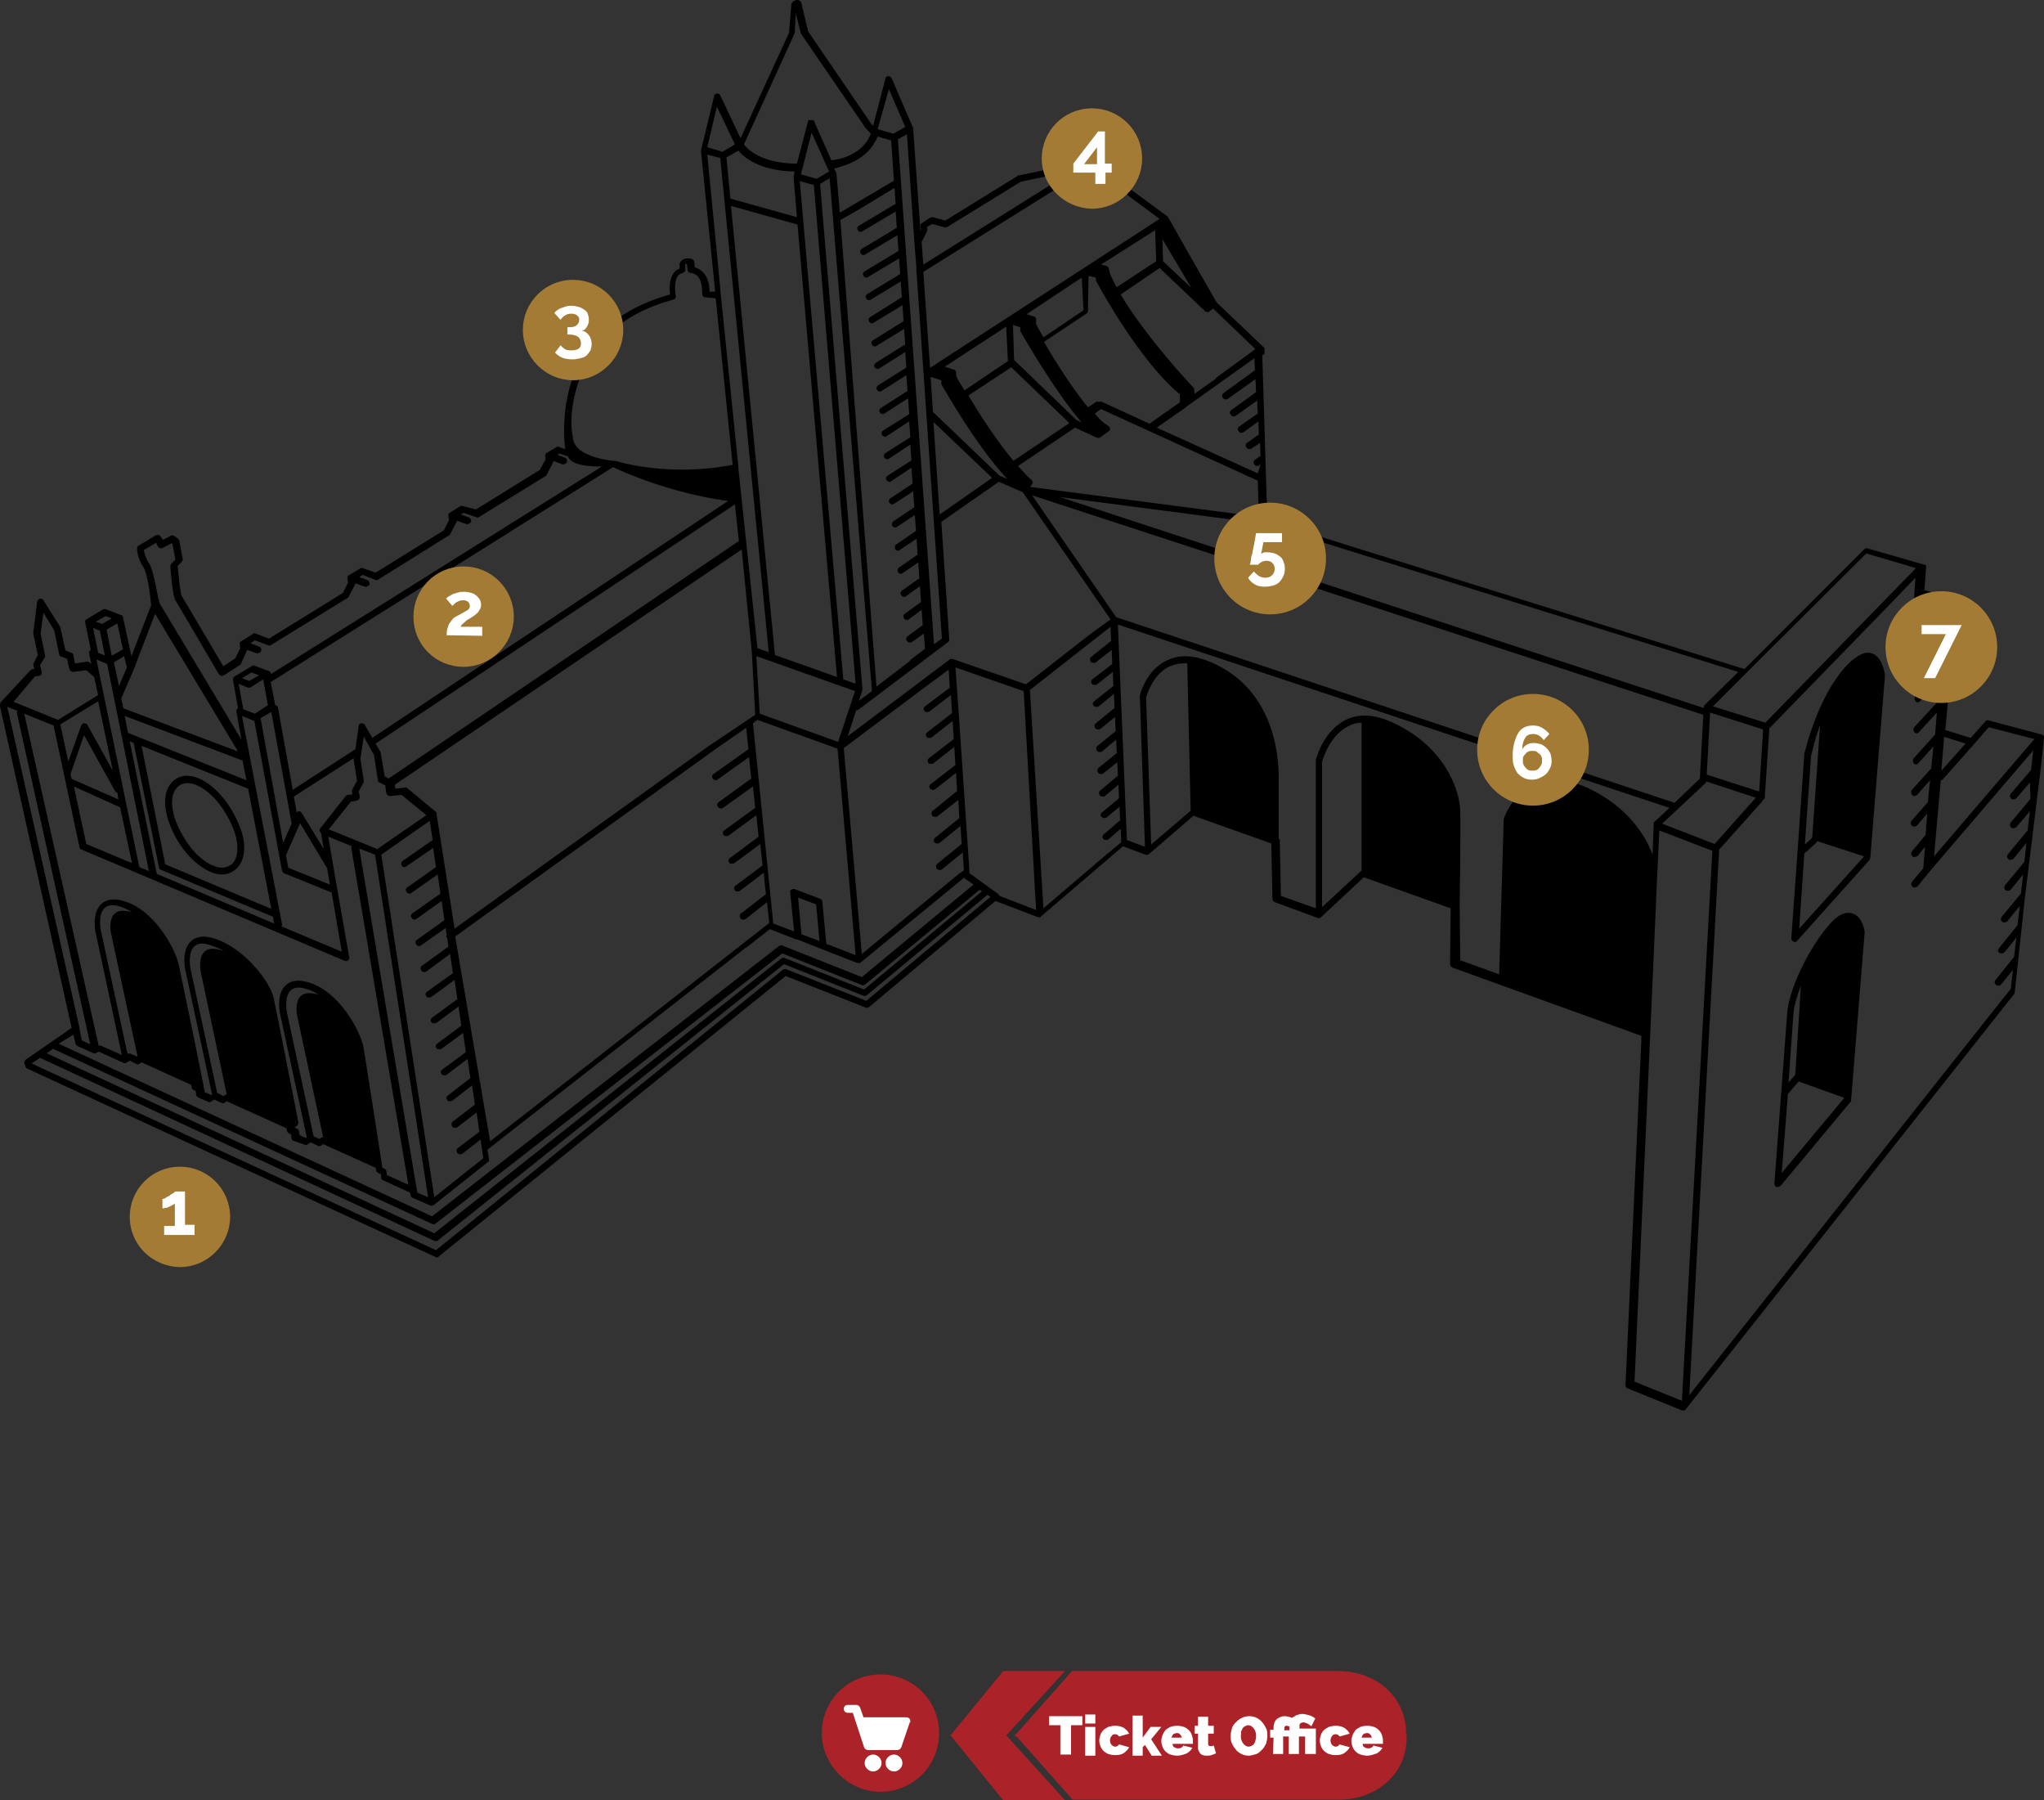 <?xml version="1.0" encoding="utf-8"?>
<!-- Generator: Adobe Illustrator 21.0.0, SVG Export Plug-In . SVG Version: 6.00 Build 0)  -->
<svg version="1.1" xmlns="http://www.w3.org/2000/svg" xmlns:xlink="http://www.w3.org/1999/xlink" x="0px" y="0px"
	 viewBox="0 0 362.4 319.1" style="enable-background:new 0 0 362.4 319.1;" xml:space="preserve">
<rect x="0" y="0" width="362.4" height="319.1" fill="#333333" stroke="none"/>
<style type="text/css">
	.st0{fill:#A37B34;stroke:#A37B34;stroke-miterlimit:10;}
	.st1{fill:#FFFFFF;}
	.st2{fill:#AC2229;stroke:#AC2229;stroke-miterlimit:10;}
	.st3{clip-path:url(#SVGID_3_);fill:#FFFFFF;}
	.st4{clip-path:url(#SVGID_4_);fill:#FFFFFF;}
</style>
<g id="Livello_1">
	<path d="M331.2,115.7c-0.2,0-0.5,0-0.7,0.1c-2.6,0.7-7.6,6.1-10.6,17.8v0.1l-1.2,17.3l-1.1,15.3c0,0.3,0.1,0.5,0.4,0.6
		c0.1,0,0.2,0.1,0.2,0.1c0.2,0,0.3-0.1,0.4-0.2l12.8-14.3c0.1-0.1,0.1-0.2,0.2-0.4l2.6-32.3v-0.1
		C334.2,119.5,333.7,115.7,331.2,115.7 M322.7,128.5l-1.4,20c0,0-0.1,0-0.1,0.1l-1.2,1.1l1.1-15.7
		C321.6,131.9,322.1,130.1,322.7,128.5 M319.9,151.3l2.1-1.9c0.1-0.1,0.1-0.2,0.2-0.3l8.3,2.7L319,164.6L319.9,151.3z"/>
	<path d="M327.7,161.8c-0.3,0-0.7,0.1-1,0.2c-2.9,1-9,10.8-9.8,17.2l-2.3,30.6c0,0.3,0.1,0.5,0.4,0.6c0.1,0,0.2,0,0.2,0
		c0.2,0,0.3-0.1,0.5-0.2l12.4-14.9c0.1-0.1,0.1-0.2,0.1-0.3l2.4-29.7v-0.1C330.6,164.9,330.1,161.8,327.7,161.8 M319.3,174.7
		l-1,15.8l-1.2,1.4l0.9-12.6C318.2,177.9,318.7,176.3,319.3,174.7 M317,193.9l1.9-2.2l8.1,2.9l-11.1,13.3L317,193.9z"/>
	<path d="M39.4,155c0.7,0,1.3-0.2,1.8-0.5c1.4-0.8,2.1-2.3,2.1-4.3c0-1.9-0.8-4.1-2.1-6.4c-2.2-3.8-5.4-6.3-8.1-6.3
		c-0.7,0-1.3,0.2-1.8,0.5c-2.7,1.6-2.7,5.9,0,10.7C33.5,152.5,36.8,155,39.4,155 M32,139.1c0.4-0.2,0.8-0.3,1.2-0.3
		c2.2,0,5.1,2.3,7,5.7c1.2,2.1,1.9,4.1,1.9,5.8c0,1.1-0.2,2.5-1.5,3.2c-0.4,0.2-0.8,0.3-1.2,0.3c-2.2,0-5.1-2.3-7-5.7
		C30,144,29.9,140.3,32,139.1"/>
	<path d="M361.8,136.4l0.6-5.6l0,0c0-0.1,0-0.1,0-0.2l0,0c0-0.1,0-0.1-0.1-0.2l0,0l-0.1-0.1l0,0l0,0c-0.1,0-0.1-0.1-0.2-0.1l0,0
		l-9.4-2.5c-0.2-0.1-0.5,0-0.6,0.2l-2.6,2.9l-4.5-1.4l2.1-22.7l0,0v-0.1v-0.1v-0.1c0,0,0-0.1-0.1-0.1l0,0l0,0l-0.1-0.1
		c0,0,0,0-0.1,0l0,0l-5.5-1.6l0.3-4l0,0v-0.1v-0.1v-0.1c0,0,0-0.1-0.1-0.1l0,0l0,0l-0.1-0.1h-0.1l0,0l-10.1-2.9
		c-0.2-0.1-0.4,0-0.6,0.2l-21.2,21.2l-84.6-26.4L223.8,63l0.3-0.2l0,0c0,0,0.1,0,0.1-0.1l0,0c0,0,0,0,0-0.1l0,0v-0.1l0,0v-0.1l0,0
		l0,0v-0.5l0,0v-0.1l0,0c0,0,0,0,0-0.1l0,0l0,0c0,0,0,0-0.1-0.1l0,0l-8.4-8l-5.6-9.8l-2.7-4.8c0,0,0-0.1-0.1-0.1l-0.2-0.4
		c0-0.1-0.1-0.1-0.2-0.2l-13.2-9.7c-0.1-0.1-0.3-0.1-0.5-0.1l-12.6,2.6c-0.1,0-0.1,0-0.2,0.1l-12.8,7.9l-2.2-0.6
		c-0.2,0-0.3,0-0.5,0.1l-1.4,0.9c-0.2,0.1-0.3,0.3-0.3,0.6l0.1,0.7l-0.1,0.1l-1.3-18l0,0c0-0.1,0-0.1,0-0.2l0,0l-3.8-8.8
		c-0.1-0.2-0.3-0.4-0.6-0.4s-0.5,0.2-0.5,0.4l-2.2,8.4l-0.5-0.6l-11-16.1c-0.2-0.8-1.1-4.5-1.2-5C142,0.2,141.7,0,141.3,0
		s-0.7,0.3-0.8,0.4s-0.2,0.3-0.2,0.4l-0.4,5l-8.6,18.7l-3.6-7.6c-0.1-0.2-0.4-0.4-0.6-0.3c-0.3,0-0.5,0.2-0.5,0.5l-2.3,9.5l0,0
		c0,0,0,0,0,0.1v0.1v0.1l2.5,24.8c-0.1,0-0.3,0-0.4,0c-0.2,0-0.4,0-0.6,0c0-1.5-0.4-2.6-1.1-3.4c-0.5-0.5-1.1-0.8-1.5-0.9l-0.1-0.9
		c0-0.2-0.1-0.4-0.3-0.5c-0.3-0.2-0.6-0.2-0.9-0.2c-0.9,0-1.2,0.6-1.3,0.7c-0.1,0.1-0.1,0.2-0.1,0.3v0.8c-0.5,0.2-0.9,0.5-1.1,0.9
		c-0.8,1.1-0.7,2.8-0.6,3.7c-11.9,3.3-16.2,10.7-17.8,16.5c-1.3,4.8-1,9-0.8,10.9l-1.1-0.4c-0.2-0.1-0.4,0-0.5,0.1l-1.7,1l0,0
		c-0.1,0.1-0.1,0.1-0.2,0.2l0,0c0,0,0,0,0,0.1l0,0l0,0v0.1l0,0l0,0v0.8l-1,1.8l-11.3,7L82,89.7c-0.2-0.1-0.4,0-0.5,0.1l-1.8,1.1l0,0
		L79.6,91l0,0l-0.1,0.1l0,0l0,0v0.1l0,0c0,0.1,0,0.1,0,0.2l0,0l0.1,0.8L78.7,94l-12.1,7.5l-2.3-0.8c-0.2-0.1-0.4,0-0.5,0.1l-2,1.2
		l0,0l-0.1,0.1l0,0l-0.1,0.1l0,0l0,0v0.1l0,0c0,0.1,0,0.1,0,0.2l0,0l0.1,0.8l-0.9,1.8l-13.1,8.1l-2.4-0.9c-0.2-0.1-0.4-0.1-0.5,0.1
		l-2.1,1.3l0,0l-0.1,0.1l0,0l-0.1,0.1l0,0l0,0v0.1l0,0v0.1l0,0l0.1,0.8l-0.9,1.8l-2.1,1.4c-1.4-2.4-7-11.8-7.4-12.5
		c-0.2-0.4-0.5-3-0.7-5.3l0.7-0.7c0.1-0.1,0.2-0.3,0.2-0.5l-0.6-3.2c0-0.1-0.1-0.3-0.2-0.4L30.9,95c-0.2-0.1-0.5-0.2-0.7,0l-1.3,0.7
		l-0.4-0.6c-0.1-0.1-0.2-0.2-0.4-0.3c-0.2,0-0.3,0-0.5,0.1l-3,1.8c-0.2,0.1-0.3,0.3-0.3,0.5c0,0.1,0,1.7,1.1,3.3
		c0.7,1,1.2,4.6,1.4,6.8l-3.5,9l-1.5-6.9c0-0.2-0.2-0.4-0.4-0.4l-2.6-1c-0.2-0.1-0.4,0-0.5,0l-3,1.8l0,0l-0.1,0.1l0,0l-0.1,0.1l0,0
		l0,0v0.1l0,0c0,0.1,0,0.1,0,0.2l0,0l1,4.9c-0.1,0-0.1,0.1-0.1,0.1l0,0l0,0l-0.1,0.1l0,0l-0.1,0.1l0,0v0.1l0,0c0,0,0,0.1,0,0.2v0.1
		l0.4,1.8l-0.4-0.3c-0.1-0.1-0.3-0.2-0.5-0.1l-2,0.3l-0.3-1.5c0-0.2-0.2-0.4-0.4-0.4l-1-0.4l-0.9-4.1c0-0.1,0-0.1-0.1-0.2l-2.9-4.6
		c-0.1-0.2-0.4-0.3-0.6-0.3c-0.3,0.1-0.4,0.3-0.5,0.5l-0.7,5.5c0,0.1,0,0.1,0,0.2l0.8,3.8L6,117.5c-0.1,0.1-0.1,0.3-0.1,0.4l0.2,0.7
		H5.8c-0.1,0-0.3,0.1-0.4,0.2l-5.3,5.7C0,124.8,0,125,0,125.2l12.7,57l-8.1,5.6c-0.2,0.1-0.3,0.4-0.3,0.6l0.2,0.6
		c0,0.2,0.2,0.3,0.3,0.4l72.4,33.4c0.2,0.1,0.5,0.1,0.6-0.1l61.5-49.7l14.2,5.6c0.2,0.1,0.4,0,0.6-0.1l22.4-18.8l7.6,2.9l0,0h0.1
		l0,0h0.1l0,0l0,0h0.1l0,0c0,0,0.1,0,0.1-0.1l0,0l11.8-10.1l2.8-2.4l4,1.5c0.2,0.1,0.4,0,0.6-0.1l7.9-6.8l13.8,4.9l0.2,9.8
		c0,0.3,0.2,0.5,0.4,0.6l7.6,2.8c0.2,0.1,0.5,0,0.6-0.1l7.6-7.1l15.4,5.5l-0.1,9.9c0,0.3,0.2,0.5,0.4,0.6l33.5,12.1v1l-2.8,60.9
		c0,0.3,0.1,0.5,0.4,0.6l9.6,3.9l0,0c0,0,0,0,0.1,0c0,0,0,0,0.1,0l0,0l0,0h0.1l0,0h0.1l0,0c0,0,0,0,0.1,0l0,0c0,0,0,0,0.1-0.1l0,0
		l58.3-73.7l0.1-0.1l0,0V176l0,0l0.6-5.6l0,0l1.2-11.2l0,0L361.8,136.4L361.8,136.4 M360,141.6l-3.5,4.2c-0.2,0.3-0.2,0.6,0.1,0.9
		c0.1,0.1,0.3,0.1,0.4,0.1c0.2,0,0.3-0.1,0.5-0.2l2.4-2.8l-0.4,3.4l-3.5,4.2c-0.2,0.3-0.2,0.6,0.1,0.9c0.1,0.1,0.2,0.1,0.4,0.1
		c0.2,0,0.3-0.1,0.5-0.2l2.3-2.8l-0.4,3.4l-3.4,4.1c-0.2,0.3-0.2,0.6,0.1,0.9c0.1,0.1,0.2,0.1,0.4,0.1c0.2,0,0.4-0.1,0.5-0.2
		l2.2-2.7l-0.4,3.4l-3.4,4.1c-0.2,0.3-0.2,0.6,0.1,0.9c0.1,0.1,0.2,0.1,0.4,0.1c0.2,0,0.3-0.1,0.5-0.2l2.2-2.7l-0.4,3.4l-3.3,4.1
		c-0.2,0.3-0.2,0.6,0.1,0.8c0.1,0.1,0.2,0.1,0.4,0.1c0.2,0,0.3-0.1,0.5-0.2l2.1-2.6l-0.4,3.4l-3.3,4.1c-0.2,0.3-0.2,0.6,0.1,0.9
		c0.1,0.1,0.2,0.1,0.4,0.1c0.2,0,0.4-0.1,0.5-0.2l2.1-2.6l-0.4,3.4l-1.3,1.6l-55.7,70.4l5.3-96.7l7.6-8.5c0.1-0.1,0.1-0.2,0.1-0.3
		c0,0,0,0,0.1,0l0,0c0,0,0.1,0,0.1-0.1l0,0l0.1-0.1l0,0c0,0,0.1-0.1,0.1-0.2l0,0l0,0c0,0,0,0,0-0.1c0,0,0,0,0-0.1l0,0l0.8-12.1
		l21.3-21.9l0,0l4.6-4.8l-0.3,4.6l-3.9,4.1c-0.2,0.2-0.2,0.6,0,0.9c0.1,0.1,0.3,0.2,0.4,0.2c0.2,0,0.3-0.1,0.4-0.2l2.9-3.1l-0.3,4.6
		c-0.1,0-0.1,0.1-0.2,0.2l-2,2.3c-0.2,0.3-0.2,0.6,0.1,0.9c0.1,0.1,0.3,0.1,0.4,0.1c0.2,0,0.3-0.1,0.5-0.2l2-2.3
		c0-0.1,0.1-0.1,0.1-0.2l0,0l0,0c0,0,0,0,0.1,0l0,0c0,0,0,0,0.1,0l0,0l5.5-5.8l-0.4,3.9l-5.2,5.5c-0.2,0.2-0.2,0.6,0,0.9
		c0.1,0.1,0.3,0.2,0.4,0.2c0.2,0,0.3-0.1,0.4-0.2l4.1-4.4l-0.4,3.9l-4.7,5.1c-0.2,0.2-0.2,0.6,0,0.9c0.1,0.1,0.3,0.2,0.4,0.2
		c0.2,0,0.3-0.1,0.4-0.2l3.7-4l-0.4,3.9l-4.3,4.7c-0.2,0.2-0.2,0.6,0,0.9c0.1,0.1,0.3,0.2,0.4,0.2c0.2,0,0.3-0.1,0.4-0.2l3.2-3.5
		l-0.3,3.8v0.1l-3.8,4.2c-0.2,0.2-0.2,0.6,0,0.9c0.1,0.1,0.3,0.2,0.4,0.2c0.2,0,0.3-0.1,0.4-0.2l2.7-3l-0.4,3.9L339,140
		c-0.2,0.2-0.2,0.6,0,0.9c0.1,0.1,0.3,0.2,0.4,0.2c0.2,0,0.3-0.1,0.5-0.2l2.3-2.6l-0.4,3.9l-2.9,3.3c-0.2,0.3-0.2,0.6,0.1,0.9
		c0.1,0.1,0.3,0.1,0.4,0.1c0.2,0,0.3-0.1,0.5-0.2l1.8-2.1l-0.3,3.8l-2.4,2.9c-0.2,0.3-0.2,0.6,0.1,0.9c0.1,0.1,0.2,0.1,0.4,0.1
		c0.2,0,0.3-0.1,0.5-0.2l1.3-1.6l-0.3,3.8l-2,2.4c-0.2,0.3-0.2,0.6,0.1,0.9c0.1,0.1,0.2,0.1,0.4,0.1c0.2,0,0.4-0.1,0.5-0.2l2.1-2.6
		l18.4-21.5l-0.4,3.5l-3.6,4.2c-0.2,0.3-0.2,0.6,0.1,0.9c0.1,0.1,0.3,0.1,0.4,0.1c0.2,0,0.3-0.1,0.5-0.2l2.4-2.8L360,141.6z
		 M296.9,142.3l-99-32.9L183,87.8l119,38.9l-0.6,10.9l0,0v0.1c0,0,0,0,0,0.1c0,0,0,0,0,0.1c0,0,0,0,0,0.1l0,0l0,0L296.9,142.3
		L296.9,142.3 M9.4,185.9l67.1,31c0.1,0,0.2,0.1,0.3,0.1c0.1,0,0.3,0,0.4-0.1l61.5-47.9l14.1,5.6c0.2,0.1,0.4,0,0.6-0.1l20.3-16.8
		l0.4,0.3l-20.9,17.4l-14.1-5.6c-0.2-0.1-0.4,0-0.6,0.1L77,218.6L8.3,186.7L9.4,185.9z M176.9,158.4l-5-3.6l0,0v-0.1l0,0l-1.9-28
		l0,0l-0.6-8.4l12.1,4.2l2.2,38.8l-6.5-2.5C177.1,158.6,177,158.5,176.9,158.4 M152.8,169.1l-3.2-36.5l14.8-11.1l3.8-2.8l0.2,3.2
		l-4.4,3.3c-0.3,0.2-0.3,0.6-0.1,0.8c0.1,0.2,0.3,0.2,0.5,0.2c0.1,0,0.3,0,0.4-0.1l3.8-2.9l0.2,3.2l-4.4,3.4
		c-0.3,0.2-0.3,0.6-0.1,0.8c0.1,0.2,0.3,0.2,0.5,0.2c0.1,0,0.3,0,0.4-0.1l3.7-2.9l0.2,3.2l-4.4,3.4c-0.3,0.2-0.3,0.6-0.1,0.8
		c0.1,0.2,0.3,0.2,0.5,0.2c0.1,0,0.3,0,0.4-0.1l3.7-2.9l0.2,3.2L165,139c-0.3,0.2-0.3,0.6-0.1,0.8c0.1,0.1,0.3,0.2,0.5,0.2
		c0.1,0,0.3,0,0.4-0.1l3.7-2.9l0.2,3.2l-4.3,3.5c-0.3,0.2-0.3,0.6-0.1,0.9c0.1,0.1,0.3,0.2,0.5,0.2c0.1,0,0.3,0,0.4-0.1l3.7-2.9
		l0.2,3.2l-4.3,3.5c-0.3,0.2-0.3,0.6-0.1,0.8c0.1,0.2,0.3,0.2,0.5,0.2c0.1,0,0.3,0,0.4-0.1l3.7-3l0.2,3.2l-4.3,3.5
		c-0.3,0.2-0.3,0.6-0.1,0.9c0.1,0.1,0.3,0.2,0.5,0.2c0.1,0,0.3,0,0.4-0.1l3.7-3l0.2,3.2l-0.9,0.6L152.8,169.1z M142.1,165.6
		l-0.6-6.5l3.2,1.2l0.6,6.5L142.1,165.6z M146.5,167.3l-0.7-7.5c0-0.2-0.2-0.4-0.4-0.5l-4.5-1.7c-0.2-0.1-0.4,0-0.6,0.1
		c-0.2,0.1-0.3,0.3-0.2,0.5l0.7,6.9l-3.7-1.4l-3.6-35.5l0.8-0.6l14.2,5.1l3.2,36.6L146.5,167.3z M55.6,201.4l-4.7-21.8
		c-0.2-0.8-0.4-3.2,0.7-4.1c0.6-0.5,1.5-0.6,2.7-0.2c0.7,0.2,1.5,0.5,2.1,1c-4.9-1.5-3.7,3.8-3.7,3.8l4.6,21.5c-0.1,0-0.3,0-0.4,0.1
		l-0.3,0.2L55.6,201.4z M67.8,207c-0.4-2.6-3-19.4-3.4-21.6c-0.6-2.7-4.2-9.7-9.8-11.3c-1.7-0.5-3-0.3-3.9,0.5
		c-1.8,1.6-1.1,5.1-1,5.3l4.7,21.7l-0.2,0.1l-1.1-0.5l-0.1-0.7c0-0.2-0.2-0.4-0.3-0.4l-0.4-0.2v-0.2h0.1c0.3-0.1,0.5-0.4,0.5-0.7
		c0-0.2-3.9-19.9-4.4-22.2c-0.6-2.7-5.2-8.9-10.7-10.5c-1.7-0.5-3-0.3-3.9,0.5c-1.8,1.6-1.1,5.1-1,5.3l4.7,21.9l-0.1,0.1l-1.2-0.5
		l-0.1-0.7c0-0.1-0.1-0.2-0.1-0.2c0-0.1,0-0.2,0-0.2c0-0.2-3.9-19.2-4.4-21.5c-0.6-2.7-4.2-9.7-9.8-11.3c-1.7-0.5-3-0.3-3.9,0.5
		c-1.8,1.6-1.1,5.1-1,5.3l4.6,21.5l-3.6-1.6c-0.2-0.1-0.3-0.1-0.5,0L4.3,126.5l5.2,2.1l4.6,21.6c0,0.2,0.2,0.4,0.4,0.4l46.6,19.7
		c0.2,0.1,0.4,0.1,0.6-0.1c0.2-0.1,0.3-0.4,0.2-0.6l-2.8-16l0,0l-0.9-5.3l4.2,1.7c-0.1,0.1-0.1,0.3-0.1,0.4L72.4,210l-3.8-1.7
		l-0.1-0.7c0-0.2-0.2-0.4-0.3-0.4L67.8,207z M38.5,193.7l-4.7-21.9c-0.2-0.8-0.4-3.2,0.7-4.1c0.6-0.5,1.5-0.6,2.7-0.2
		c0.9,0.3,1.7,0.6,2.5,1.1c-5.3-2-4.1,3.7-4.1,3.7l4.6,21.7c-0.1,0-0.2,0-0.3,0.1l-0.3,0.2L38.5,193.7z M22.6,186.8L22.6,186.8
		L17.9,165c-0.2-0.8-0.4-3.2,0.7-4.1c0.6-0.5,1.5-0.6,2.7-0.2c0.7,0.2,1.5,0.6,2.1,1c-4.9-1.5-3.7,3.8-3.7,3.8l4.7,21.8l-1.2-0.5
		C23,186.7,22.7,186.7,22.6,186.8 M17.7,111.8l0.9,4.4l-1.2-0.5l-0.9-4.4L17.7,111.8z M22.5,118.3l-1.4,3.3l-0.9-4.2
		c0.4-0.2,1.1-0.7,1.8-1.1L22.5,118.3z M127.7,51.3c0-0.1,0-0.1,0-0.2l-1-10.4l-1.3-13.3l2.3,0.6l8.6,87.6l-2-0.7l-3.4-32
		c0-0.1,0-0.1,0-0.2v-0.1L127.7,51.3z M130.9,26.7c0.9,1.1,3.7,3.6,10,3.7l-0.2,0.8l0,0c0,0,0,0,0,0.1l0,0c0,0,0,0,0,0.1l0,0
		l0.6,7.1l-11.8-3.3l-0.7-7.3L130.9,26.7z M143.9,23.5l3.1,6.9l-2.2,1.3l-2.8-0.8L143.9,23.5z M155.6,24.2l2.4,0.7l0.5,7.2
		c-0.1,0-0.2,0-0.3,0.1l-9.3,5.5l-0.6-7l0,0l0,0l0,0l0,0l0,0l0,0l-0.4-0.8C149.4,29.4,153.9,28.5,155.6,24.2 M160.8,23.8l1.3,18.9
		l0.4,5c-0.1,0.1,0,0.3,0,0.5l4.5,65l-1.4,1l-6.4-89.5L160.8,23.8z M206.2,46.3l-0.1-3.9l5.1,8.6L206.2,46.3z M204.8,40.8l0.2,5.5
		l-7,4.6c-0.5-0.8-0.9-1.7-1.2-2.4l-0.2-0.9c-0.1-0.2-0.2-0.4-0.5-0.5l-0.9-0.2L204.8,40.8z M211.6,71.2l10.8-7.7l0.1,2.2
		c0,0,0,0-0.1,0l-5.5,4c-0.3,0.2-0.3,0.6-0.1,0.8c0.1,0.2,0.3,0.3,0.5,0.3c0.1,0,0.2,0,0.4-0.1l4.9-3.5l0.1,2.3l0,0l-4.4,3.2
		c-0.3,0.2-0.3,0.6-0.1,0.8c0.1,0.2,0.3,0.3,0.5,0.3c0.1,0,0.2,0,0.4-0.1l3.8-2.7l0.1,2.3l-3.3,2.3c-0.3,0.2-0.3,0.6-0.1,0.8
		c0.1,0.2,0.3,0.3,0.5,0.3c0.1,0,0.2,0,0.4-0.1l2.6-1.9l0.1,2.3l-2.1,1.5c-0.3,0.2-0.3,0.6-0.1,0.8c0.1,0.2,0.3,0.3,0.5,0.3
		c0.1,0,0.2,0,0.4-0.1l1.5-1l0.1,2.3l-1,0.7c-0.3,0.2-0.3,0.6-0.1,0.8c0.1,0.2,0.3,0.3,0.5,0.3c0.1,0,0.2,0,0.3-0.1l0.3-0.2
		l-0.5,1.6l-17.9-8.1l5-3.5c0.1,0,0.2-0.1,0.2-0.2L211.6,71.2L211.6,71.2 M311.9,140.3l-9.3-3l0.6-11l9.4,3L311.9,140.3z M302.2,125
		L302.2,125C302.2,125,302.2,125.1,302.2,125C302.2,125.1,302.2,125.1,302.2,125c-0.1,0.1-0.1,0.1-0.1,0.2l0,0l0,0l0,0l0,0
		c0,0,0,0,0,0.1c0,0,0,0,0,0.1l0,0v0.1L187.9,88.1l35.9,4.7l84.4,26.3L302.2,125z M193.3,112.4L193.3,112.4l-11.4,8.9l-13-4.5
		c-0.1,0-0.1,0-0.2,0l0,0c0,0,0,0-0.1,0c0,0,0,0-0.1,0l0,0l0,0l0,0l0,0l0,0l0,0l0,0l-18.2,13.7l1.5-4.6c0.1,0,0.2,0,0.4-0.1l15.9-12
		l0,0c0,0,0,0,0.1-0.1l0,0l0,0c0,0,0-0.1,0.1-0.1v-0.1c0,0,0,0,0-0.1l0,0v-0.1l-1.4-20.8l10.2-7.1l3.9,1.7c0.1,0,0.2,0.1,0.2,0.1
		h0.1l15.6,22.6L193.3,112.4z M126,132l-0.3,0.2l0,0l-45.1,32.4l-3.2-20.3l0,0c0,0,0,0,0-0.1c0,0,0,0,0-0.1l0,0l0,0l0,0
		c0,0,0,0,0-0.1l0,0l0,0l0,0l0,0l0,0l0,0l-5.2-4.3c-0.1-0.1-0.3-0.2-0.4-0.1l-1.7,0.2l-0.1-0.7l61.5-41.7l1.8,18.2l0.6,11.1L126,132
		z M66.9,150.5l-8.6-3.5l3.9-4.9l1.1-0.2c0.3-0.1,0.5-0.4,0.5-0.7l-0.2-0.9l0.8-1.5c0.1-0.1,0.1-0.3,0.1-0.4l-0.6-3.9l0.6-3.9
		l1.8,3.2l0.7,4.5c0,0.2,0.2,0.4,0.3,0.4l1,0.5l0.2,1.4c0.1,0.3,0.3,0.5,0.7,0.5l2-0.2l4.4,3.6l-5.1,3.5l0,0L66.9,150.5z
		 M48.1,126.2l3.6,19.7v0.1l-1.5,3.4l-4-22.1L48.1,126.2z M53.2,145.9l4.8,8l0.5,2.9l-7.4-3l-0.4-2.2L53.2,145.9z M53.5,144.1
		c-0.1-0.2-0.3-0.3-0.5-0.3c-0.1,0-0.3,0.1-0.4,0.2l-0.5-2.8l10.6-6.8l0,0c0,0.1,0,0.1,0,0.2l0.6,3.8l-0.8,1.5
		c-0.1,0.1-0.1,0.3-0.1,0.4l0.1,0.5l-0.8,0.1c-0.1,0-0.3,0.1-0.4,0.2l-4.5,5.7c-0.2,0.2-0.2,0.6,0.1,0.8l0.5,2.9L53.5,144.1z
		 M130.3,89.4l0.7,6.5L68.9,138l-0.7-0.4l-0.7-4.2c0-0.1,0-0.1-0.1-0.2l-0.8-1.4L130.3,89.4z M134.7,126.5l-0.6-10.2l17.5,6.2l-3,9
		L134.7,126.5z M152.5,37L152.5,37l6.1-3.7l0.2,2.9c-0.1,0-0.2,0-0.3,0.1l-6.2,3.7c-0.3,0.2-0.4,0.5-0.2,0.8
		c0.1,0.2,0.3,0.3,0.5,0.3c0.1,0,0.2,0,0.3-0.1l5.9-3.5l0.2,2.9c-0.1,0-0.2,0-0.2,0.1l-6,3.6c-0.3,0.2-0.4,0.5-0.2,0.8
		c0.1,0.2,0.3,0.3,0.5,0.3c0.1,0,0.2,0,0.3-0.1l5.7-3.4l0.2,2.8c-0.1,0-0.1,0-0.2,0.1l-5.8,3.5c-0.3,0.2-0.4,0.5-0.2,0.8
		c0.1,0.2,0.3,0.3,0.5,0.3c0.1,0,0.2,0,0.3-0.1l5.5-3.3l0.2,2.8c-0.1,0-0.1,0-0.2,0.1l-5.6,3.4c-0.3,0.2-0.4,0.5-0.2,0.8
		c0.1,0.2,0.3,0.3,0.5,0.3c0.1,0,0.2,0,0.3-0.1l5.3-3.2l0.2,2.8c-0.1,0-0.1,0-0.2,0.1l-5.4,3.4c-0.3,0.2-0.4,0.5-0.2,0.8
		c0.1,0.2,0.3,0.3,0.5,0.3c0.1,0,0.2,0,0.3-0.1l5.1-3.1l0.2,2.8c0,0-0.1,0-0.1,0.1l-5.3,3.3c-0.3,0.2-0.4,0.5-0.2,0.8
		c0.1,0.2,0.3,0.3,0.5,0.3c0.1,0,0.2,0,0.3-0.1l4.9-3l0.2,2.8h-0.1l-5.1,3.2c-0.3,0.2-0.4,0.6-0.2,0.8c0.1,0.2,0.3,0.3,0.5,0.3
		c0.1,0,0.2,0,0.3-0.1l4.6-2.9l0.2,2.8c0,0,0,0-0.1,0l-4.9,3.1c-0.3,0.2-0.4,0.6-0.2,0.8c0.1,0.2,0.3,0.3,0.5,0.3
		c0.1,0,0.2,0,0.3-0.1l4.4-2.8l0.2,2.8l0,0l-4.7,3c-0.3,0.2-0.4,0.6-0.2,0.8c0.1,0.2,0.3,0.3,0.5,0.3c0.1,0,0.2,0,0.3-0.1l4.2-2.7
		l0.2,2.8l0,0l-4.6,2.9c-0.3,0.2-0.4,0.6-0.2,0.8c0.1,0.2,0.3,0.3,0.5,0.3c0.1,0,0.2,0,0.3-0.1l4-2.6l0.2,2.8l-4.4,2.8
		c-0.3,0.2-0.4,0.6-0.2,0.8c0.1,0.2,0.3,0.3,0.5,0.3c0.1,0,0.2,0,0.3-0.1l3.8-2.5l0.2,2.8l-4.2,2.7c-0.3,0.2-0.4,0.6-0.2,0.8
		c0.1,0.2,0.3,0.3,0.5,0.3c0.1,0,0.2,0,0.3-0.1l3.6-2.4l0.2,2.8l-3.9,2.6c-0.3,0.2-0.4,0.6-0.2,0.8c0.1,0.2,0.3,0.3,0.5,0.3
		c0.1,0,0.2,0,0.3-0.1l3.4-2.2l0.2,2.8l-3.7,2.5c-0.3,0.2-0.3,0.6-0.2,0.8c0.1,0.2,0.3,0.3,0.5,0.3c0.1,0,0.2,0,0.3-0.1l3.2-2.1
		l0.2,2.8l-3.5,2.4c-0.3,0.2-0.3,0.6-0.2,0.8c0.1,0.2,0.3,0.3,0.5,0.3c0.1,0,0.2,0,0.3-0.1l3-2l0.2,2.8l-3.3,2.3
		c-0.3,0.2-0.3,0.6-0.2,0.8c0.1,0.2,0.3,0.3,0.5,0.3c0.1,0,0.2,0,0.3-0.1l2.8-1.9l0.2,2.8l-3.1,2.2c-0.3,0.2-0.3,0.6-0.1,0.8
		c0.1,0.2,0.3,0.3,0.5,0.3c0.1,0,0.2,0,0.3-0.1l2.5-1.8l0.2,2.8l-2.9,2.1c-0.3,0.2-0.3,0.6-0.1,0.8c0.1,0.2,0.3,0.3,0.5,0.3
		c0.1,0,0.2,0,0.3-0.1l2.3-1.7l0.2,2.7l-2.7,2c-0.3,0.2-0.3,0.6-0.1,0.8c0.1,0.2,0.3,0.3,0.5,0.3c0.1,0,0.2,0,0.4-0.1l2.1-1.5
		l0.2,2.7l-2.5,1.9c-0.1,0-0.1,0.1-0.1,0.2l-6,4.6L149,39l0,0L152.5,37z M154.6,122.5l-2.3,1.7l0.6-1.9l0,0l0,0c0,0,0,0,0-0.1
		c0,0,0,0,0-0.1l0,0V122l-7.5-89.4l1.7-1L154.6,122.5z M144.3,32.8l7.4,88.4l-2.2-0.8c0-0.1,0-0.2,0-0.2l-7.7-88.1L144.3,32.8z
		 M148.4,120l-11-3.9l-7.8-79.6l11.8,3.3L148.4,120z M193,48.9l1.3,0.3v0.4c0,0.1,0,0.2,0.1,0.3c0.3,0.6,7.6,14.1,14.8,20v1.4
		l-5.4,3.8l-8.5-3.9l0,0c0,0,0,0-0.1,0c0,0,0,0-0.1,0c0,0,0,0-0.1,0c0,0,0,0-0.1,0c0,0,0,0-0.1,0c0,0,0,0-0.1,0c0,0,0,0-0.1,0
		c0,0,0,0-0.1,0l0,0c0,0,0,0-0.1,0l0,0l-1.5,1c-2.8-3.4-5.9-8.3-7.8-11.6l7.5-5c0.2-0.1,0.3-0.3,0.3-0.5L193,48.9z M223,85.2
		l0.2,6.4l-40.6-5.3l0.2-0.2c0.1-0.1,0.2-0.3,0.3-0.5c0-0.2-0.1-0.4-0.2-0.5c-0.8-0.7-1.6-1.6-2.4-2.5l0,0l10.1-6.8l3.9,1.8
		c0,0,0,0,0.1,0l0,0h0.1l0,0c0.1,0,0.1,0,0.2,0l0,0c0.1,0,0.1-0.1,0.2-0.1l1.4-1c0.2-0.1,0.3-0.3,0.3-0.5s-0.1-0.4-0.3-0.5
		c-0.8-0.5-1.6-1.2-2.4-2.2l1.1-0.8L223,85.2z M177.2,84.3L165.4,73l-0.4-6.2l1.9,0.6v0.5V68l0,0v0.1c0.3,0.5,6.2,11,11.7,16.8
		L177.2,84.3z M179.6,57.6l1.3,0.4v0.5l0,0v0.1l0,0v0.1l0,0c0.3,0.5,6.1,10.7,10.9,16.2l-1-0.5l-11-10.6L179.6,57.6z M179.3,65.1
		l10.3,9.9l-9.8,6.6l-0.1,0.1c-3.1-3.7-6.1-8.4-8-11.6L179.3,65.1z M175.9,84.7l-9.3,6.5l-1.1-16.4L175.9,84.7z M191.8,49.2l0.3,5.8
		l-7.1,4.8c-0.7-1.2-1.2-2.1-1.3-2.4v-0.8c0-0.3-0.2-0.5-0.4-0.5l-1.3-0.4L191.8,49.2z M178.4,57.9l0.3,6.1l-7.7,5.2
		c-0.7-1.2-1.3-2.1-1.4-2.4l-0.1-0.8c0-0.2-0.2-0.5-0.4-0.5l-1.6-0.5L178.4,57.9z M108.7,82.8c1.7,0.8,10,4.6,20.4,6l-63.1,42
		l-1.3-2.3c-0.1-0.2-0.4-0.3-0.6-0.3c-0.3,0-0.5,0.2-0.5,0.5l-0.6,4.2c-0.1,0-0.2,0-0.3,0.1l-10.8,7l-2.6-14.5
		c0-0.2-0.2-0.4-0.4-0.5h-0.1l-0.8-4.1L108.7,82.8z M44,121.9c0.1,0,0.1,0,0.2,0c0.1,0,0.2,0,0.3-0.1l2.2-1.4v0.2l0.8,4.4l-2.3,1.5
		l-2.1-0.8c0-0.1,0-0.1,0-0.2l-0.8-4.3L44,121.9z M42.9,120.2l1.7-1l1.3,0.5l-1.7,1L42.9,120.2z M45.1,127.8L45.1,127.8l4.4,23.8
		l0,0l0.5,2.7c0,0.2,0.2,0.4,0.4,0.5l8.4,3.4l1.8,10.5l-10.7-4.5c0.1-0.1,0.1-0.2,0.1-0.4l-5.7-29.6l-1.4-7.3L45.1,127.8z
		 M27.8,154.9L23,131.4l0.7,0.3l4.5,22.1c0,0.2,0.2,0.4,0.4,0.4l19.8,8.3l0.2,1.2L27.8,154.9z M48.1,161.1l-18.8-7.9l-4.2-21
		l18.9,7.6L48.1,161.1z M43.7,138.3l-21-8.4l-0.6-3l20.9,7.9L43.7,138.3z M19,117.7l7.4,36.7l-1.7-0.7l-7.6-36.8L19,117.7z
		 M20.8,140.5l0.2,1.2l-8.2-3.6c0,0,0,0-0.1,0l-0.2-0.8v-0.1l2.4-6.9l5.6,10.1C20.7,140.4,20.7,140.5,20.8,140.5 M21.3,143.1
		l2.1,9.9l-8.1-3.4l-2.2-10.2L21.3,143.1z M20,136.6l-4.5-8.1c-0.1-0.2-0.3-0.3-0.6-0.3c-0.2,0-0.4,0.2-0.5,0.4l-2.3,6.4l-1.4-6.6
		l6.7-4.1L20,136.6z M73.9,210.9l-10.2-60.5l2.8,1.1l9.4,60.7l-1.9-0.8L73.9,210.9z M77,212.2l-9.4-60.7l3.7-2.6l4.9-3.4l0.5,3.4
		l-5.3,3.7c-0.3,0.2-0.3,0.6-0.2,0.8c0.1,0.2,0.3,0.3,0.5,0.3c0.1,0,0.2,0,0.3-0.1l4.8-3.3l0.5,3.4l-5.1,3.6
		c-0.3,0.2-0.3,0.6-0.1,0.8c0.1,0.2,0.3,0.3,0.5,0.3c0.1,0,0.2,0,0.3-0.1l4.7-3.3l0.5,3.4l-5,3.5c-0.3,0.2-0.3,0.6-0.1,0.8
		c0.1,0.2,0.3,0.3,0.5,0.3c0.1,0,0.2,0,0.3-0.1l4.5-3.2l0.5,3.4l-4.9,3.5c-0.3,0.2-0.3,0.6-0.1,0.8c0.1,0.2,0.3,0.3,0.5,0.3
		c0.1,0,0.2,0,0.3-0.1l4.4-3.1l0.2,1.2c-0.1,0.2-0.1,0.4,0.1,0.6l0,0l0.2,1.5l-4.7,3.4c-0.3,0.2-0.3,0.6-0.1,0.8
		c0.1,0.2,0.3,0.3,0.5,0.3c0.1,0,0.2,0,0.4-0.1l4.2-3.1l0.5,3.4l-4.6,3.3c-0.3,0.2-0.3,0.6-0.1,0.8c0.1,0.2,0.3,0.2,0.5,0.2
		c0.1,0,0.2,0,0.4-0.1l4.1-3l0.5,3.4l-4.5,3.3c-0.3,0.2-0.3,0.6-0.1,0.8c0.1,0.2,0.3,0.2,0.5,0.2c0.1,0,0.2,0,0.4-0.1l3.9-2.9
		l0.5,3.4l-4.3,3.2c-0.3,0.2-0.3,0.6-0.1,0.8c0.1,0.2,0.3,0.2,0.5,0.2c0.1,0,0.2,0,0.4-0.1l3.8-2.8l0.5,3.4l-4.2,3.1
		c-0.3,0.2-0.3,0.6-0.1,0.8c0.1,0.2,0.3,0.2,0.5,0.2c0.1,0,0.3,0,0.4-0.1l3.7-2.8l0.5,3.4l-4,3.1c-0.3,0.2-0.3,0.6-0.1,0.8
		c0.1,0.2,0.3,0.2,0.5,0.2c0.1,0,0.3,0,0.4-0.1l3.5-2.7l0.5,3.4l-3.9,3c-0.3,0.2-0.3,0.6-0.1,0.9c0.1,0.2,0.3,0.2,0.5,0.2
		c0.1,0,0.3,0,0.4-0.1l3.4-2.6l0.5,3.4l-3.8,2.9c-0.3,0.2-0.3,0.6-0.1,0.9c0.1,0.1,0.3,0.2,0.5,0.2c0.1,0,0.3,0,0.4-0.1l3.2-2.5
		l0.5,3.3L77,212.2z M80.7,166l46-33.1l5.6-3.9l0.4,3.8l-6.2,4.4c-0.3,0.2-0.3,0.6-0.1,0.8c0.1,0.2,0.3,0.3,0.5,0.3
		c0.1,0,0.2,0,0.3-0.1l5.6-4l0.4,3.8l-5.8,4.2c-0.3,0.2-0.3,0.6-0.1,0.8c0.1,0.2,0.3,0.3,0.5,0.3c0.1,0,0.2,0,0.4-0.1l5.3-3.8
		l0.4,3.8l-5.5,4c-0.3,0.2-0.3,0.6-0.1,0.8c0.1,0.2,0.3,0.2,0.5,0.2c0.1,0,0.2,0,0.4-0.1l4.9-3.6l0.4,3.8l-5.1,3.8
		c-0.3,0.2-0.3,0.6-0.1,0.8c0.1,0.2,0.3,0.2,0.5,0.2c0.1,0,0.2,0,0.4-0.1l4.6-3.4l0.4,3.8l-4.8,3.6c-0.3,0.2-0.3,0.6-0.1,0.8
		c0.1,0.2,0.3,0.2,0.5,0.2c0.1,0,0.3,0,0.4-0.1l4.2-3.2l0.4,3.8l-4.4,3.4c-0.3,0.2-0.3,0.6-0.1,0.9c0.1,0.2,0.3,0.2,0.5,0.2
		c0.1,0,0.3,0,0.4-0.1l3.8-3l0.4,3.7l-49.5,38.7L80.7,166z M182.6,122.3l14.3-11.2l0.1,2.5l-3.5,2.8c-0.3,0.2-0.3,0.6-0.1,0.9
		c0.1,0.2,0.3,0.2,0.5,0.2c0.1,0,0.3,0,0.4-0.1l2.8-2.2l0.1,2.5l-3.5,2.7c-0.3,0.2-0.3,0.6-0.1,0.8c0.1,0.1,0.3,0.2,0.5,0.2
		c0.1,0,0.3,0,0.4-0.1l2.8-2.2l0.1,2.5l-3.4,2.7c-0.3,0.2-0.3,0.6-0.1,0.8c0.1,0.1,0.3,0.2,0.5,0.2c0.1,0,0.3,0,0.4-0.1l2.7-2.2
		l0.1,2.5l-3.3,2.7c-0.3,0.2-0.3,0.6-0.1,0.9c0.1,0.1,0.3,0.2,0.5,0.2c0.1,0,0.3,0,0.4-0.1l2.6-2.1l0.1,2.5l-3.2,2.6
		c-0.3,0.2-0.3,0.6-0.1,0.9c0.1,0.1,0.3,0.2,0.5,0.2c0.1,0,0.3,0,0.4-0.1l2.5-2.1l0.1,2.4l-3.2,2.6c-0.3,0.2-0.3,0.6-0.1,0.9
		c0.1,0.1,0.3,0.2,0.5,0.2c0.1,0,0.3,0,0.4-0.1l2.5-2l0.1,2.4l-3.1,2.6c-0.3,0.2-0.3,0.6-0.1,0.9c0.1,0.1,0.3,0.2,0.5,0.2
		c0.1,0,0.3,0,0.4-0.1l2.4-2l0.1,2.4l-3,2.5c-0.3,0.2-0.3,0.6-0.1,0.8c0.1,0.1,0.3,0.2,0.5,0.2c0.1,0,0.3,0,0.4-0.1l2.3-1.9l0.1,2.4
		l-2.9,2.5c-0.3,0.2-0.3,0.6-0.1,0.8c0.1,0.1,0.3,0.2,0.5,0.2c0.1,0,0.3,0,0.4-0.1l2.2-1.9l0.1,2.4l-2.9,2.4l0,0L185,161
		L182.6,122.3z M302.4,138.8c0.1-0.1,0.1-0.2,0.1-0.3l8.8,2.9l-7.3,8.2l-9.3-3.6L302.4,138.8z M352.6,128.9l8.1,2.1l-3.1,3.6l0,0
		l-14.7,17.2l1.2-13.5c0.2,0,0.3-0.1,0.4-0.2l5.5-6.2L352.6,128.9z M348.5,131.8l-4.3,4.8l0.5-6L348.5,131.8z M345.3,106.9l-4.9,5.2
		l0.3-4.7c0-0.1,0-0.2,0-0.3l0.1-1.6L345.3,106.9z M330.9,98.1l8.8,2.6L313,128.1l-9.3-2.9l5.9-5.9L330.9,98.1z M222.6,61.9
		L222.6,61.9c-0.2,0.1-0.3,0.1-0.3,0.2l-6.6,4.8c-0.1,0-0.1,0.1-0.1,0.2l-3.8,2.7l-0.1-0.9c0-0.1-0.1-0.2-0.2-0.3
		c-0.1-0.1-8.4-8.9-12.8-16.4l6.9-4.7l7.9,7.5l0,0l0.2,0.2l0,0c0.1,0,0.1,0.1,0.2,0.1l0,0c0.1,0,0.1,0,0.2,0l0,0c0,0,0.1,0,0.2,0
		l0,0c0.1,0,0.1,0,0.1-0.1l0,0l0.7-0.5L222.6,61.9z M205.6,38.8l-40.7,26.4l-1.2-17l29.6-18.5L205.6,38.8z M164.3,41.1
		c0.1-0.1,0.1-0.2,0.1-0.4v-0.5l0.9-0.5l2.2,0.6c0.2,0,0.3,0,0.5-0.1l13-8l9.2-1.9l-26.5,16.6l-0.3-4L164.3,41.1z M157.6,15.8
		l2.9,6.7l-2.1,1.2l-2.8-0.8L157.6,15.8z M140.8,6.1c0-0.1,0-0.1,0.1-0.2l0.2-3.5c0.3,1.1,0.6,2.5,0.9,3.5c0,0.1,0,0.1,0.1,0.2
		l11.1,16.2c0,0,0,0,0,0.1l1.2,1.3c-1.6,4.2-6.6,4.7-7,4.7l-3.1-7l0,0c0,0,0,0,0-0.1l0,0l0,0l0,0c0,0,0,0-0.1,0l0,0c0,0,0,0-0.1,0
		c0,0,0,0-0.1,0l0,0l0,0c0,0,0,0-0.1,0h-0.1c0,0,0,0-0.1,0c0,0,0,0-0.1,0c0,0,0,0-0.1,0c0,0,0,0-0.1,0l0,0l0,0c0,0,0,0-0.1,0l0,0
		l0,0l0,0l0,0l0,0l0,0c0,0,0,0,0,0.1l0,0l-2,7.6c-6.3,0-8.8-2.6-9.4-3.4L140.8,6.1z M127.1,18.9l3.2,6.7l-2.2,1.3l-2.7-0.8
		L127.1,18.9z M102.2,68.9c2.2-8,8-13.3,17.2-15.8c0.3-0.1,0.5-0.4,0.4-0.7c-0.1-0.6-0.3-2.4,0.3-3.4c0.2-0.3,0.5-0.5,0.9-0.6
		c0.3-0.1,0.5-0.3,0.5-0.6v-1c0.1,0,0.2,0,0.3,0l0.1,1c0,0.3,0.3,0.6,0.6,0.6c0,0,0.7,0,1.2,0.6c0.6,0.6,0.8,1.7,0.8,3.1
		c0,0.3,0.2,0.6,0.6,0.6c0.7,0.1,1.4,0.1,1.8,0.2l3,29.5c-11.6,2.2-20.3-0.6-20.4-0.6l0,0c-0.2-0.1-0.3-0.1-0.3-0.1l0,0h-0.1l0,0
		c0,0,0,0-0.1,0s-6.9-0.5-7.4-3.9c0,0,0,0,0-0.1C101.1,75.4,101.2,72.3,102.2,68.9 M26.4,99.8c-0.6-0.9-0.8-1.8-0.9-2.3l2.2-1.3
		l0.3,0.7c0.1,0.1,0.2,0.2,0.4,0.3c0.2,0,0.3,0,0.5-0.1l1.5-0.8l0.2,0.2l0.5,2.7l-0.7,0.7c-0.1,0.1-0.2,0.3-0.2,0.5
		c0.1,1.2,0.4,5.2,0.9,6s7.7,13.1,7.7,13.1c0.1,0.1,0.2,0.2,0.4,0.3c0.2,0,0.3,0,0.5-0.1l2.8-1.8c0.1-0.1,0.2-0.1,0.2-0.2l1-2.2
		c0-0.1,0.1-0.2,0.1-0.3l1.7,0.6c0.1,0,0.1,0,0.2,0c0.2,0,0.5-0.2,0.6-0.4c0.1-0.3,0-0.7-0.4-0.8l-1.5-0.6l0.8-0.5l2.4,0.9
		c0.2,0.1,0.4,0,0.5-0.1l13.5-8.3c0.1-0.1,0.2-0.1,0.2-0.2l1.1-2.1c0.1-0.1,0.1-0.2,0.1-0.3l1.7,0.6c0.1,0,0.1,0,0.2,0
		c0.2,0,0.5-0.2,0.6-0.4c0.1-0.3-0.1-0.7-0.4-0.8l-1.4-0.5l0.6-0.4l2.3,0.9c0.2,0.1,0.4,0,0.5-0.1l12.5-7.8c0.1-0.1,0.2-0.1,0.2-0.2
		l1.1-2.1c0.1-0.1,0.1-0.2,0.1-0.3l1.7,0.6c0.1,0,0.1,0,0.2,0c0.2,0,0.5-0.2,0.6-0.4c0.1-0.3-0.1-0.7-0.4-0.8l-1.4-0.5l0.5-0.3
		l2.3,0.8c0.2,0.1,0.4,0,0.5-0.1l11.7-7.2c0.1-0.1,0.2-0.1,0.2-0.2l1.1-2.1c0-0.1,0.1-0.2,0.1-0.3v-0.1l1.6,0.6c0.1,0,0.1,0,0.2,0
		c0.2,0,0.5-0.1,0.6-0.4s0-0.7-0.4-0.8l-1.3-0.5l0.4-0.2l1.5,0.5c0.4,1.2,2.4,1.8,6,1.8L48,119.5v-0.2l0,0l0,0v-0.1l0,0l0,0l0,0l0,0
		l-0.1-0.1l0,0c0,0-0.1,0-0.1-0.1l0,0l-2.7-1c-0.2-0.1-0.4,0-0.5,0.1l-3,1.8c-0.2,0.1-0.3,0.4-0.3,0.6l0.9,5l-0.1,0.1l0,0l-0.1,0.1
		l0,0c0,0,0,0.1-0.1,0.1l0,0l0,0v0.1l0,0v0.1l0,0l0.9,5.1l-14.4-24C27.9,106.2,27.4,101.3,26.4,99.8 M27.5,108.8l14.7,24.4L22,125.6
		h-0.1l-0.4-1.8l0,0l2.2-5.1l0,0l0,0L27.5,108.8z M21.8,115.1c-0.9,0.5-1.5,0.9-2,1.1l-0.9-4.6l1.9-1.1L21.8,115.1z M18.7,109.2
		l1.1,0.4l-1.7,1l-1.1-0.4L18.7,109.2z M6.2,119.9l0.7-0.1c0.2,0,0.3-0.1,0.4-0.2s0.1-0.3,0.1-0.5l-0.3-1.2l0.8-1.3
		c0.1-0.1,0.1-0.3,0.1-0.4l-0.8-3.9l0.5-3.7l1.9,3.1l0.9,4.3c0,0.2,0.2,0.4,0.4,0.4l1,0.4l0.4,1.8c0.1,0.3,0.4,0.5,0.7,0.5l2.3-0.3
		l1.4,1.2l0.7,3.2l-7.1,4.4l-7.9-3.2L6.2,119.9z M1.3,125.3l1.8,0.7C3,126.1,3,126.3,3,126.4l13,58.7l-1.5-0.7l-0.4-2v-0.1
		c0,0,0,0,0-0.1L1.3,125.3z M13,183.4l0.4,1.6c0,0.2,0.2,0.3,0.3,0.4l2.9,1.3l0,0c0,0,0,0,0.1,0h0.1l0,0l0,0c0,0,0,0,0.1,0l0,0
		c0,0,0,0,0.1,0l0,0c0,0,0.1,0,0.1-0.1l0,0l0,0l0,0l0.4-0.2l4.4,2c0.2,0.1,0.4,0.1,0.6-0.1L23,188l1.2,0.6c0.2,0.1,0.4,0.1,0.6-0.1
		l0.3-0.2l8.8,4l0.1,0.5c0,0.2,0.2,0.3,0.3,0.4l0.4,0.2l0.1,0.7c0,0.2,0.2,0.3,0.3,0.4l1.8,0.8c0.2,0.1,0.4,0.1,0.6-0.1l0.5-0.3
		l1.3,0.6c0.2,0.1,0.4,0.1,0.6-0.1l0.3-0.2l10.6,4.8l0.1,0.5c0,0.2,0.2,0.3,0.3,0.4l0.4,0.2l0.1,0.7c0,0.2,0.2,0.4,0.3,0.4l2,0.7
		c0.2,0.1,0.4,0.1,0.6-0.1l0.5-0.3l1.3,0.6c0.2,0.1,0.4,0.1,0.6-0.1l0.3-0.2l9.3,4.2l0.1,0.5c0,0.1,0,0.1,0.1,0.2l0,0l0.1,0.1l0,0
		l0.1,0.1l0.5,0.2l0.1,0.7c0,0.2,0.2,0.4,0.3,0.4l4.8,2.2l0.1,0.5c0,0.2,0.2,0.4,0.3,0.4l3.2,1.4l0,0l0,0c0.1,0,0.1,0,0.2,0l0,0h0.1
		h0.1l0,0c0.1,0,0.1-0.1,0.2-0.1l0,0l9.7-7.7l0.1-0.1l0,0v-0.1l0,0v-0.1l0,0v-0.1l0,0l-0.3-1.7l45.8-35.8c0.1,0,0.1-0.1,0.2-0.1
		l4.1-3.2l4.6,1.8c0.1,0,0.1,0,0.2,0l4.3,1.7l6.4,2.5l0,0c0.1,0,0.1,0,0.2,0l0,0c0.1,0,0.1,0,0.2,0c0,0,0,0,0.1,0c0,0,0.1,0,0.1-0.1
		l0,0l0,0l14.4-11.8l3.9-3.2l1.7,1.2l-19.8,16.4l-14.1-5.6c-0.2-0.1-0.4,0-0.6,0.1l-61.5,47.9L10.4,185L13,183.4z M153.6,177.4
		l-14.2-5.6c-0.2-0.1-0.4,0-0.6,0.1l-61.5,49.7L5.6,188.5l1.5-1l69.8,32.4c0.1,0,0.2,0.1,0.3,0.1c0.1,0,0.3,0,0.4-0.1l61.4-49
		l14.1,5.6c0.2,0.1,0.4,0,0.6-0.1l21.4-17.8l0.5,0.4L153.6,177.4z M210.5,117.6l0.6,26.1l-7,6l-0.9-26.1c0.2-0.5,1.2-4.1,4.2-5.5
		C208.4,117.7,209.4,117.5,210.5,117.6 M234.4,160.8V135c0.2-0.6,1.4-4.7,4.7-6.3c0.7-0.4,1.5-0.6,2.3-0.6v26.2L234.4,160.8z
		 M258.8,160.3c0-0.1,0.2-13.2,0.1-16.6c-0.1-3.7-2.8-11.7-12.6-15.9c-2.9-1.2-5.4-1.3-7.7-0.2c-4,2-5.3,6.9-5.3,7.2v0.1V161
		l-6.2-2.2l-0.2-9.8c0-0.2-0.1-0.3-0.2-0.4c0,0,0,0,0-0.1v-10.2c0-0.7,0.7-14.2-10.3-20.1c-3.7-2-6.8-2.4-9.4-1.2
		c-3.8,1.7-4.9,6.2-4.9,6.3c0,0.1,0,0.1,0,0.2l0.9,26.6l-3.2-1.2l-1.6-38.2l97.8,32.5l-2.7,2.5c-0.1,0-0.1,0.1-0.1,0.1l0,0
		c0,0,0,0,0,0.1l0,0l0,0l0,0c0,0,0,0,0,0.1c0,0,0,0,0,0.1l0,0l-0.2,5.4c-1.3-3.5-4.4-8.4-11.2-11.7c-2.2-1-4.2-1.6-6.1-1.6
		c-6.8,0-9.1,6.9-9.1,7s0,0.1,0,0.2l-0.8,27.3l-6.9-2.5L258.8,160.3z M292.6,183l1.2-27.3l0,0l0.4-8.5l9.4,3.6l-5.4,97.5l-8.4-3.4
		L292.6,183z"/>
	<path class="st0" d="M185.2,28.1c0-4.6,3.7-8.4,8.4-8.4c4.6,0,8.4,3.7,8.4,8.4c0,4.6-3.8,8.4-8.4,8.4
		C189,36.4,185.2,32.7,185.2,28.1"/>
	<g>
		<path class="st0" d="M73.8,109.3c0-4.6,3.7-8.4,8.4-8.4c4.6,0,8.4,3.7,8.4,8.4c0,4.6-3.8,8.4-8.4,8.4
			C77.5,117.7,73.8,114,73.8,109.3"/>
		<g>
			<path class="st1" d="M79.2,112.6c0-0.4,0-0.8,0.1-1.1c0.1-0.3,0.2-0.6,0.3-0.9c0.2-0.3,0.4-0.5,0.6-0.8s0.6-0.5,1-0.7
				s0.7-0.4,0.9-0.5s0.5-0.3,0.7-0.4s0.3-0.2,0.4-0.4c0.1-0.1,0.1-0.3,0.1-0.4c0-0.3-0.1-0.5-0.3-0.7s-0.5-0.3-0.9-0.3
				c-0.2,0-0.4,0-0.6,0.1s-0.3,0.1-0.5,0.2s-0.3,0.2-0.4,0.3c-0.1,0.1-0.2,0.2-0.4,0.4l-1.1-1.3c0.1-0.1,0.3-0.3,0.5-0.4
				s0.5-0.3,0.7-0.4c0.3-0.1,0.6-0.2,1-0.3c0.3-0.1,0.7-0.1,1.1-0.1s0.9,0.1,1.2,0.2c0.4,0.1,0.6,0.3,0.9,0.5
				c0.2,0.2,0.4,0.4,0.6,0.7c0.1,0.3,0.2,0.6,0.2,0.9s-0.1,0.6-0.2,0.8c-0.1,0.2-0.3,0.4-0.4,0.6c-0.2,0.2-0.4,0.3-0.6,0.5
				c-0.2,0.1-0.4,0.3-0.6,0.4s-0.3,0.2-0.5,0.3c-0.2,0.1-0.4,0.2-0.5,0.4c-0.2,0.1-0.3,0.3-0.5,0.4c-0.1,0.1-0.3,0.3-0.3,0.5h3.8
				v1.6L79.2,112.6L79.2,112.6z"/>
		</g>
	</g>
	<g>
		<path class="st0" d="M93.2,58.5c0-4.6,3.7-8.4,8.4-8.4c4.6,0,8.4,3.7,8.4,8.4c0,4.6-3.8,8.4-8.4,8.4S93.2,63.1,93.2,58.5"/>
		<g>
			<path class="st1" d="M103.1,58.6c0.6,0.1,1,0.4,1.3,0.8c0.3,0.4,0.5,0.9,0.5,1.6c0,0.4-0.1,0.8-0.2,1.1c-0.2,0.3-0.4,0.6-0.7,0.9
				s-0.7,0.4-1.1,0.5s-0.9,0.2-1.4,0.2c-0.7,0-1.3-0.1-1.8-0.3s-0.9-0.5-1.3-0.9l1-1.3c0.2,0.3,0.5,0.5,0.8,0.7s0.7,0.2,1.2,0.2
				s0.9-0.1,1.2-0.3c0.3-0.2,0.4-0.5,0.4-1s-0.2-0.8-0.5-1.1c-0.3-0.2-0.8-0.4-1.5-0.4h-0.4V58h0.4c0.5,0,1-0.1,1.3-0.4
				s0.4-0.6,0.4-0.9c0-0.4-0.1-0.6-0.4-0.8c-0.2-0.2-0.6-0.3-1-0.3s-0.8,0.1-1.1,0.3c-0.3,0.2-0.6,0.4-0.8,0.8l-1.1-1.2
				c0.1-0.2,0.3-0.4,0.5-0.5c0.2-0.2,0.5-0.3,0.7-0.4c0.3-0.1,0.6-0.2,0.9-0.3s0.7-0.1,1-0.1c0.4,0,0.9,0.1,1.2,0.2
				c0.4,0.1,0.7,0.3,1,0.5s0.5,0.4,0.6,0.7s0.2,0.6,0.2,1c0,0.3,0,0.5-0.1,0.8s-0.2,0.5-0.3,0.6c-0.1,0.2-0.3,0.4-0.5,0.5
				C103.6,58.5,103.4,58.6,103.1,58.6z"/>
		</g>
	</g>
	<g>
		<path class="st0" d="M23.5,215.7c0-4.6,3.7-8.4,8.4-8.4c4.6,0,8.4,3.7,8.4,8.4c0,4.6-3.8,8.4-8.4,8.4
			C27.2,224,23.5,220.3,23.5,215.7"/>
		<g>
			<path class="st1" d="M34.5,217.3v1.6h-5.4v-1.6H31v-4c-0.1,0.1-0.2,0.2-0.4,0.3c-0.2,0.1-0.4,0.2-0.6,0.3s-0.4,0.2-0.6,0.2
				s-0.4,0.1-0.6,0.1v-1.7c0.2,0,0.4,0,0.6-0.2s0.5-0.2,0.7-0.4s0.4-0.3,0.6-0.4c0.2-0.1,0.3-0.2,0.3-0.3h1.8v5.9h1.7V217.3z"/>
		</g>
	</g>
	<g>
		<path class="st1" d="M194.2,32.6v-2h-3.9V29l4.4-5.7h1.2V29h1.2v1.6H196v2H194.2z M192.2,29.1h2.3v-3L192.2,29.1z"/>
	</g>
	<path class="st0" d="M215.8,99c0-5.2,4.2-9.4,9.4-9.4s9.4,4.2,9.4,9.4c0,5.2-4.2,9.4-9.4,9.4S215.8,104.2,215.8,99"/>
	<g>
		<path class="st1" d="M224.8,97.9c0.4,0,0.8,0.1,1.2,0.2s0.7,0.4,1,0.6s0.5,0.6,0.6,1c0.2,0.4,0.2,0.8,0.2,1.2
			c0,0.5-0.1,0.9-0.3,1.3s-0.4,0.7-0.7,1s-0.7,0.5-1.1,0.6s-0.9,0.2-1.4,0.2c-0.7,0-1.3-0.1-1.8-0.4s-1-0.7-1.2-1.2l1-1.1
			c0.3,0.3,0.6,0.6,0.9,0.8c0.4,0.2,0.7,0.3,1.1,0.3c0.5,0,0.9-0.1,1.2-0.4s0.5-0.7,0.5-1.1c0-0.5-0.1-0.8-0.4-1.1
			c-0.3-0.3-0.6-0.4-1.1-0.4c-0.3,0-0.6,0.1-0.8,0.2s-0.5,0.3-0.6,0.5h-1.5c0,0,0-0.1,0.1-0.3c0-0.2,0.1-0.4,0.1-0.7
			s0.1-0.6,0.2-0.9c0.1-0.3,0.1-0.7,0.2-1c0.2-0.8,0.3-1.7,0.5-2.7h4.6v1.6H224l-0.4,2.1c0.1-0.1,0.3-0.2,0.5-0.3
			C224.2,97.9,224.5,97.9,224.8,97.9z"/>
	</g>
	<path class="st0" d="M262.4,132.9c0-5.2,4.2-9.4,9.4-9.4c5.2,0,9.4,4.2,9.4,9.4c0,5.2-4.2,9.4-9.4,9.4S262.4,138.1,262.4,132.9"/>
	<g>
		<path class="st1" d="M275.1,134.9c0,0.5-0.1,0.9-0.3,1.3c-0.2,0.4-0.4,0.7-0.7,1c-0.3,0.3-0.7,0.5-1.1,0.7s-0.9,0.3-1.4,0.3
			s-1-0.1-1.4-0.3s-0.8-0.5-1.1-0.8c-0.3-0.4-0.5-0.8-0.7-1.4c-0.2-0.5-0.2-1.1-0.2-1.8c0-0.9,0.1-1.6,0.3-2.3
			c0.2-0.7,0.4-1.2,0.7-1.7s0.7-0.8,1.1-1s1-0.3,1.5-0.3c0.6,0,1.1,0.1,1.6,0.4c0.5,0.3,0.9,0.6,1.3,1.1l-1,1.1
			c-0.2-0.3-0.5-0.6-0.8-0.8s-0.7-0.3-1.1-0.3c-0.6,0-1.1,0.2-1.4,0.7s-0.5,1.1-0.5,2c0.2-0.3,0.4-0.6,0.8-0.8
			c0.3-0.2,0.7-0.3,1.2-0.3s0.9,0.1,1.3,0.2c0.4,0.2,0.7,0.4,1,0.7s0.5,0.6,0.7,1C275,134,275.1,134.4,275.1,134.9z M271.7,136.6
			c0.2,0,0.5,0,0.7-0.1s0.4-0.2,0.5-0.4c0.2-0.2,0.3-0.4,0.4-0.6c0.1-0.2,0.1-0.4,0.1-0.7s0-0.5-0.1-0.7s-0.2-0.4-0.4-0.5
			s-0.3-0.3-0.5-0.4c-0.2-0.1-0.4-0.1-0.7-0.1c-0.2,0-0.5,0-0.7,0.1s-0.4,0.2-0.5,0.4c-0.2,0.2-0.3,0.3-0.4,0.5s-0.1,0.4-0.1,0.7
			s0,0.5,0.1,0.7s0.2,0.4,0.4,0.6c0.2,0.2,0.3,0.3,0.5,0.4C271.2,136.6,271.5,136.6,271.7,136.6z"/>
	</g>
	<path class="st0" d="M334.8,114.7c0-5.2,4.2-9.4,9.4-9.4s9.4,4.2,9.4,9.4c0,5.2-4.2,9.4-9.4,9.4S334.8,119.9,334.8,114.7"/>
	<g>
		<path class="st1" d="M345,112.4h-4.3v-1.6h7.1l-4.7,9.4h-2L345,112.4z"/>
	</g>
</g>
<g id="Livello_3">
	<g>
		<g>
			<g>
				<polygon class="st2" points="187.7,318.6 178.1,318.6 169.5,308 178.1,308 				"/>
				<polygon class="st2" points="187.7,296.7 178.1,307.2 169.5,307.2 178.1,296.7 				"/>
			</g>
			<g>
				<path class="st2" d="M237.2,296.7c6.4,0,11.6,4.2,11.6,10.6l0,0h-2.7c0-5-4.1-9.1-9.1-9.1s-9.1,4.1-9.1,9.1h-47l9.4-10.6H237.2z
					"/>
				<path class="st2" d="M237.1,317c5,0,9.1-4.1,9.1-9.1h2.7c0,6.4-5.2,10.6-11.6,10.6h-46.9l-9.4-10.6h47.1
					C228,313,232.1,317,237.1,317z"/>
				<path class="st2" d="M237.1,316.7c-5,0-9.1-4.1-9.1-9.1h18.1C246.1,312.7,242.1,316.7,237.1,316.7z"/>
				<path class="st2" d="M237.1,298.2c5,0,9.1,4.1,9.1,9.1h-18.1C228,302.2,232.1,298.2,237.1,298.2z"/>
			</g>
			<g>
				<path class="st1" d="M191.9,305.8h-2v5.2H188v-5.2h-2v-1.6h5.9V305.8z"/>
				<path class="st1" d="M192.4,305.5v-1.6h1.8v1.6H192.4z M192.4,311.2v-5.1h1.8v5.1H192.4z"/>
				<path class="st1" d="M194.9,308.5c0-0.3,0.1-0.7,0.2-1c0.1-0.3,0.3-0.6,0.5-0.8c0.2-0.2,0.5-0.4,0.9-0.6
					c0.3-0.1,0.8-0.2,1.2-0.2c0.6,0,1.1,0.1,1.6,0.4c0.4,0.3,0.7,0.6,0.9,1l-1.8,0.5c-0.2-0.3-0.4-0.4-0.7-0.4s-0.5,0.1-0.6,0.3
					c-0.2,0.2-0.3,0.5-0.3,0.8c0,0.3,0.1,0.6,0.3,0.8c0.2,0.2,0.4,0.3,0.6,0.3c0.3,0,0.5-0.1,0.7-0.4l1.8,0.5
					c-0.2,0.4-0.5,0.7-0.9,1c-0.4,0.3-0.9,0.4-1.6,0.4c-0.5,0-0.9-0.1-1.2-0.2c-0.3-0.1-0.6-0.3-0.9-0.6c-0.2-0.2-0.4-0.5-0.5-0.8
					C195,309.2,194.9,309,194.9,308.5z"/>
				<path class="st1" d="M204.2,311.2l-1.2-1.9l-0.4,0.4v1.5h-1.8v-7.1h1.8v3.9l1.4-1.9h1.9l-1.8,2.2l1.9,2.9H204.2L204.2,311.2z"/>
				<path class="st1" d="M208.7,311.2c-0.4,0-0.8-0.1-1.2-0.2c-0.3-0.1-0.6-0.3-0.9-0.6c-0.2-0.2-0.4-0.5-0.5-0.8
					c-0.1-0.3-0.2-0.6-0.2-1s0.1-0.7,0.2-1c0.1-0.3,0.3-0.6,0.5-0.9c0.2-0.2,0.5-0.4,0.9-0.6c0.3-0.1,0.7-0.2,1.2-0.2
					s0.9,0.1,1.2,0.2c0.3,0.1,0.6,0.3,0.9,0.6c0.2,0.2,0.4,0.5,0.5,0.8c0.1,0.3,0.2,0.7,0.2,1c0,0.1,0,0.2,0,0.3s0,0.2,0,0.3h-3.6
					c0,0.3,0.1,0.5,0.3,0.6c0.2,0.1,0.4,0.2,0.6,0.2s0.4,0,0.6-0.1s0.3-0.2,0.4-0.4l1.6,0.4c-0.2,0.4-0.5,0.7-1,1
					C209.9,311,209.3,311.2,208.7,311.2z M209.5,308c0-0.2-0.1-0.4-0.3-0.6c-0.2-0.2-0.3-0.2-0.6-0.2c-0.2,0-0.4,0.1-0.6,0.2
					c-0.1,0.1-0.2,0.3-0.3,0.6H209.5z"/>
				<path class="st1" d="M215.6,310.8c-0.3,0.1-0.5,0.2-0.8,0.3c-0.3,0.1-0.6,0.1-0.9,0.1c-0.2,0-0.4,0-0.6-0.1s-0.4-0.1-0.5-0.3
					c-0.1-0.1-0.2-0.3-0.3-0.5c-0.1-0.2-0.1-0.4-0.1-0.7v-2.3h-0.6v-1.4h0.6v-1.6h1.8v1.6h1v1.4h-1v1.7c0,0.2,0,0.3,0.1,0.4
					c0.1,0.1,0.2,0.1,0.3,0.1s0.2,0,0.3,0s0.2-0.1,0.3-0.1L215.6,310.8z"/>
				<path class="st1" d="M221.4,311.2c-0.5,0-0.9-0.1-1.3-0.3c-0.4-0.2-0.8-0.5-1-0.8c-0.3-0.3-0.5-0.7-0.7-1.1
					c-0.2-0.4-0.2-0.9-0.2-1.3c0-0.5,0.1-0.9,0.2-1.3c0.1-0.4,0.4-0.8,0.7-1.1c0.3-0.3,0.6-0.6,1.1-0.8c0.4-0.2,0.8-0.3,1.3-0.3
					s0.9,0.1,1.3,0.3c0.4,0.2,0.8,0.5,1,0.8c0.3,0.3,0.5,0.7,0.7,1.1c0.2,0.4,0.2,0.9,0.2,1.3c0,0.5-0.1,0.9-0.2,1.3
					c-0.2,0.4-0.4,0.8-0.7,1.1c-0.3,0.3-0.6,0.6-1,0.8C222.3,311,221.9,311.2,221.4,311.2z M220,307.7c0,0.2,0,0.5,0.1,0.7
					c0.1,0.2,0.1,0.4,0.3,0.6c0.1,0.2,0.3,0.3,0.4,0.4c0.1,0.1,0.4,0.2,0.6,0.2s0.4-0.1,0.6-0.2c0.2-0.1,0.3-0.2,0.4-0.4
					c0.1-0.2,0.2-0.4,0.2-0.6c0.1-0.2,0.1-0.4,0.1-0.7c0-0.2,0-0.5-0.1-0.7c-0.1-0.2-0.1-0.4-0.3-0.6c-0.1-0.2-0.3-0.3-0.4-0.4
					c-0.1-0.1-0.4-0.2-0.6-0.2c-0.2,0-0.4,0.1-0.6,0.2c-0.2,0.1-0.3,0.2-0.4,0.4c-0.1,0.2-0.2,0.4-0.3,0.6
					C220.1,307.2,220,307.5,220,307.7z"/>
				<path class="st1" d="M225.8,308h-0.6v-1.4h0.6v-0.2c0-0.3,0-0.6,0.1-0.9c0.1-0.3,0.2-0.5,0.4-0.7c0.2-0.2,0.4-0.3,0.6-0.4
					s0.5-0.2,0.8-0.2c0.4,0,0.9,0.1,1.4,0.3c0.2-0.2,0.5-0.3,0.8-0.5c0.3-0.1,0.7-0.2,1-0.2c0.3,0,0.7,0.1,1.1,0.2
					c0.4,0.1,0.8,0.3,1.2,0.6l-0.7,1.4c-0.2-0.2-0.4-0.3-0.7-0.5c-0.3-0.1-0.5-0.2-0.7-0.2c-0.4,0-0.7,0.2-0.7,0.5v0.6h2.9v4.5h-1.9
					v-3.1h-1.1v3.1h-1.8v-3.1h-1v3.1h-1.8L225.8,308L225.8,308L225.8,308z M228.6,306.7V306c-0.1,0-0.2,0-0.3-0.1
					c-0.1,0-0.2,0-0.2,0c-0.3,0-0.4,0.2-0.4,0.5v0.3H228.6z"/>
				<path class="st1" d="M234,308.5c0-0.3,0.1-0.7,0.2-1c0.1-0.3,0.3-0.6,0.5-0.8c0.2-0.2,0.5-0.4,0.9-0.6c0.3-0.1,0.8-0.2,1.2-0.2
					c0.6,0,1.1,0.1,1.6,0.4c0.4,0.3,0.7,0.6,0.9,1l-1.8,0.5c-0.2-0.3-0.4-0.4-0.7-0.4c-0.3,0-0.5,0.1-0.6,0.3
					c-0.2,0.2-0.3,0.5-0.3,0.8c0,0.3,0.1,0.6,0.3,0.8c0.2,0.2,0.4,0.3,0.6,0.3c0.3,0,0.5-0.1,0.7-0.4l1.8,0.5
					c-0.2,0.4-0.5,0.7-0.9,1c-0.4,0.3-0.9,0.4-1.6,0.4c-0.5,0-0.9-0.1-1.2-0.2c-0.3-0.1-0.6-0.3-0.9-0.6c-0.2-0.2-0.4-0.5-0.5-0.8
					C234.1,309.2,234,309,234,308.5z"/>
				<path class="st1" d="M242.4,311.2c-0.4,0-0.8-0.1-1.2-0.2c-0.3-0.1-0.6-0.3-0.9-0.6c-0.2-0.2-0.4-0.5-0.5-0.8
					c-0.1-0.3-0.2-0.6-0.2-1s0.1-0.7,0.2-1c0.1-0.3,0.3-0.6,0.5-0.9c0.2-0.2,0.5-0.4,0.9-0.6c0.3-0.1,0.7-0.2,1.2-0.2
					s0.9,0.1,1.2,0.2c0.3,0.1,0.6,0.3,0.9,0.6c0.2,0.2,0.4,0.5,0.5,0.8c0.1,0.3,0.2,0.7,0.2,1c0,0.1,0,0.2,0,0.3s0,0.2,0,0.3h-3.6
					c0,0.3,0.1,0.5,0.3,0.6c0.2,0.1,0.4,0.2,0.6,0.2s0.4,0,0.6-0.1s0.3-0.2,0.4-0.4l1.6,0.4c-0.2,0.4-0.5,0.7-1,1
					C243.5,311,243,311.2,242.4,311.2z M243.2,308c0-0.2-0.1-0.4-0.3-0.6c-0.2-0.2-0.3-0.2-0.6-0.2c-0.2,0-0.4,0.1-0.6,0.2
					c-0.1,0.1-0.2,0.3-0.3,0.6H243.2z"/>
			</g>
		</g>
		<g>
			<g>
				<path class="st2" d="M146.2,307.2c0-5.5,4.4-9.9,9.9-9.9s9.9,4.4,9.9,9.9s-4.4,9.9-9.9,9.9S146.2,312.5,146.2,307.2"/>
			</g>
			<g>
				<path class="st1" d="M158.5,311c-0.8,0-1.5,0.7-1.5,1.5c0,0.8,0.7,1.5,1.5,1.5c0.8,0,1.5-0.7,1.5-1.5
					C160,311.7,159.3,311,158.5,311L158.5,311z"/>
				<g>
					<g>
						<g>
							<defs>
								<rect id="SVGID_2_" x="149.7" y="302.2" width="11.8" height="11.8"/>
							</defs>
							<clipPath id="SVGID_3_">
								<use xlink:href="#SVGID_2_"  style="overflow:visible;"/>
							</clipPath>
							<path class="st3" d="M154.8,311c-0.8,0-1.5,0.7-1.5,1.5c0,0.8,0.7,1.5,1.5,1.5s1.5-0.7,1.5-1.5
								C156.3,311.7,155.6,311,154.8,311L154.8,311z"/>
						</g>
					</g>
					<g>
						<g>
							<defs>
								<rect id="SVGID_1_" x="149.7" y="302.2" width="11.8" height="11.8"/>
							</defs>
							<clipPath id="SVGID_4_">
								<use xlink:href="#SVGID_1_"  style="overflow:visible;"/>
							</clipPath>
							<path class="st4" d="M161.3,304.7c-0.1-0.2-0.4-0.3-0.6-0.3h-7.6l-0.6-1.7c-0.1-0.3-0.4-0.5-0.7-0.5h-1.5
								c-0.4,0-0.7,0.3-0.7,0.7s0.3,0.7,0.7,0.7h0.9l2,6.1c0.1,0.3,0.4,0.5,0.7,0.5h5.2c0.3,0,0.6-0.2,0.7-0.5l1.5-4.4
								C161.5,305.2,161.4,305,161.3,304.7L161.3,304.7z"/>
						</g>
					</g>
				</g>
			</g>
		</g>
	</g>
</g>
</svg>
